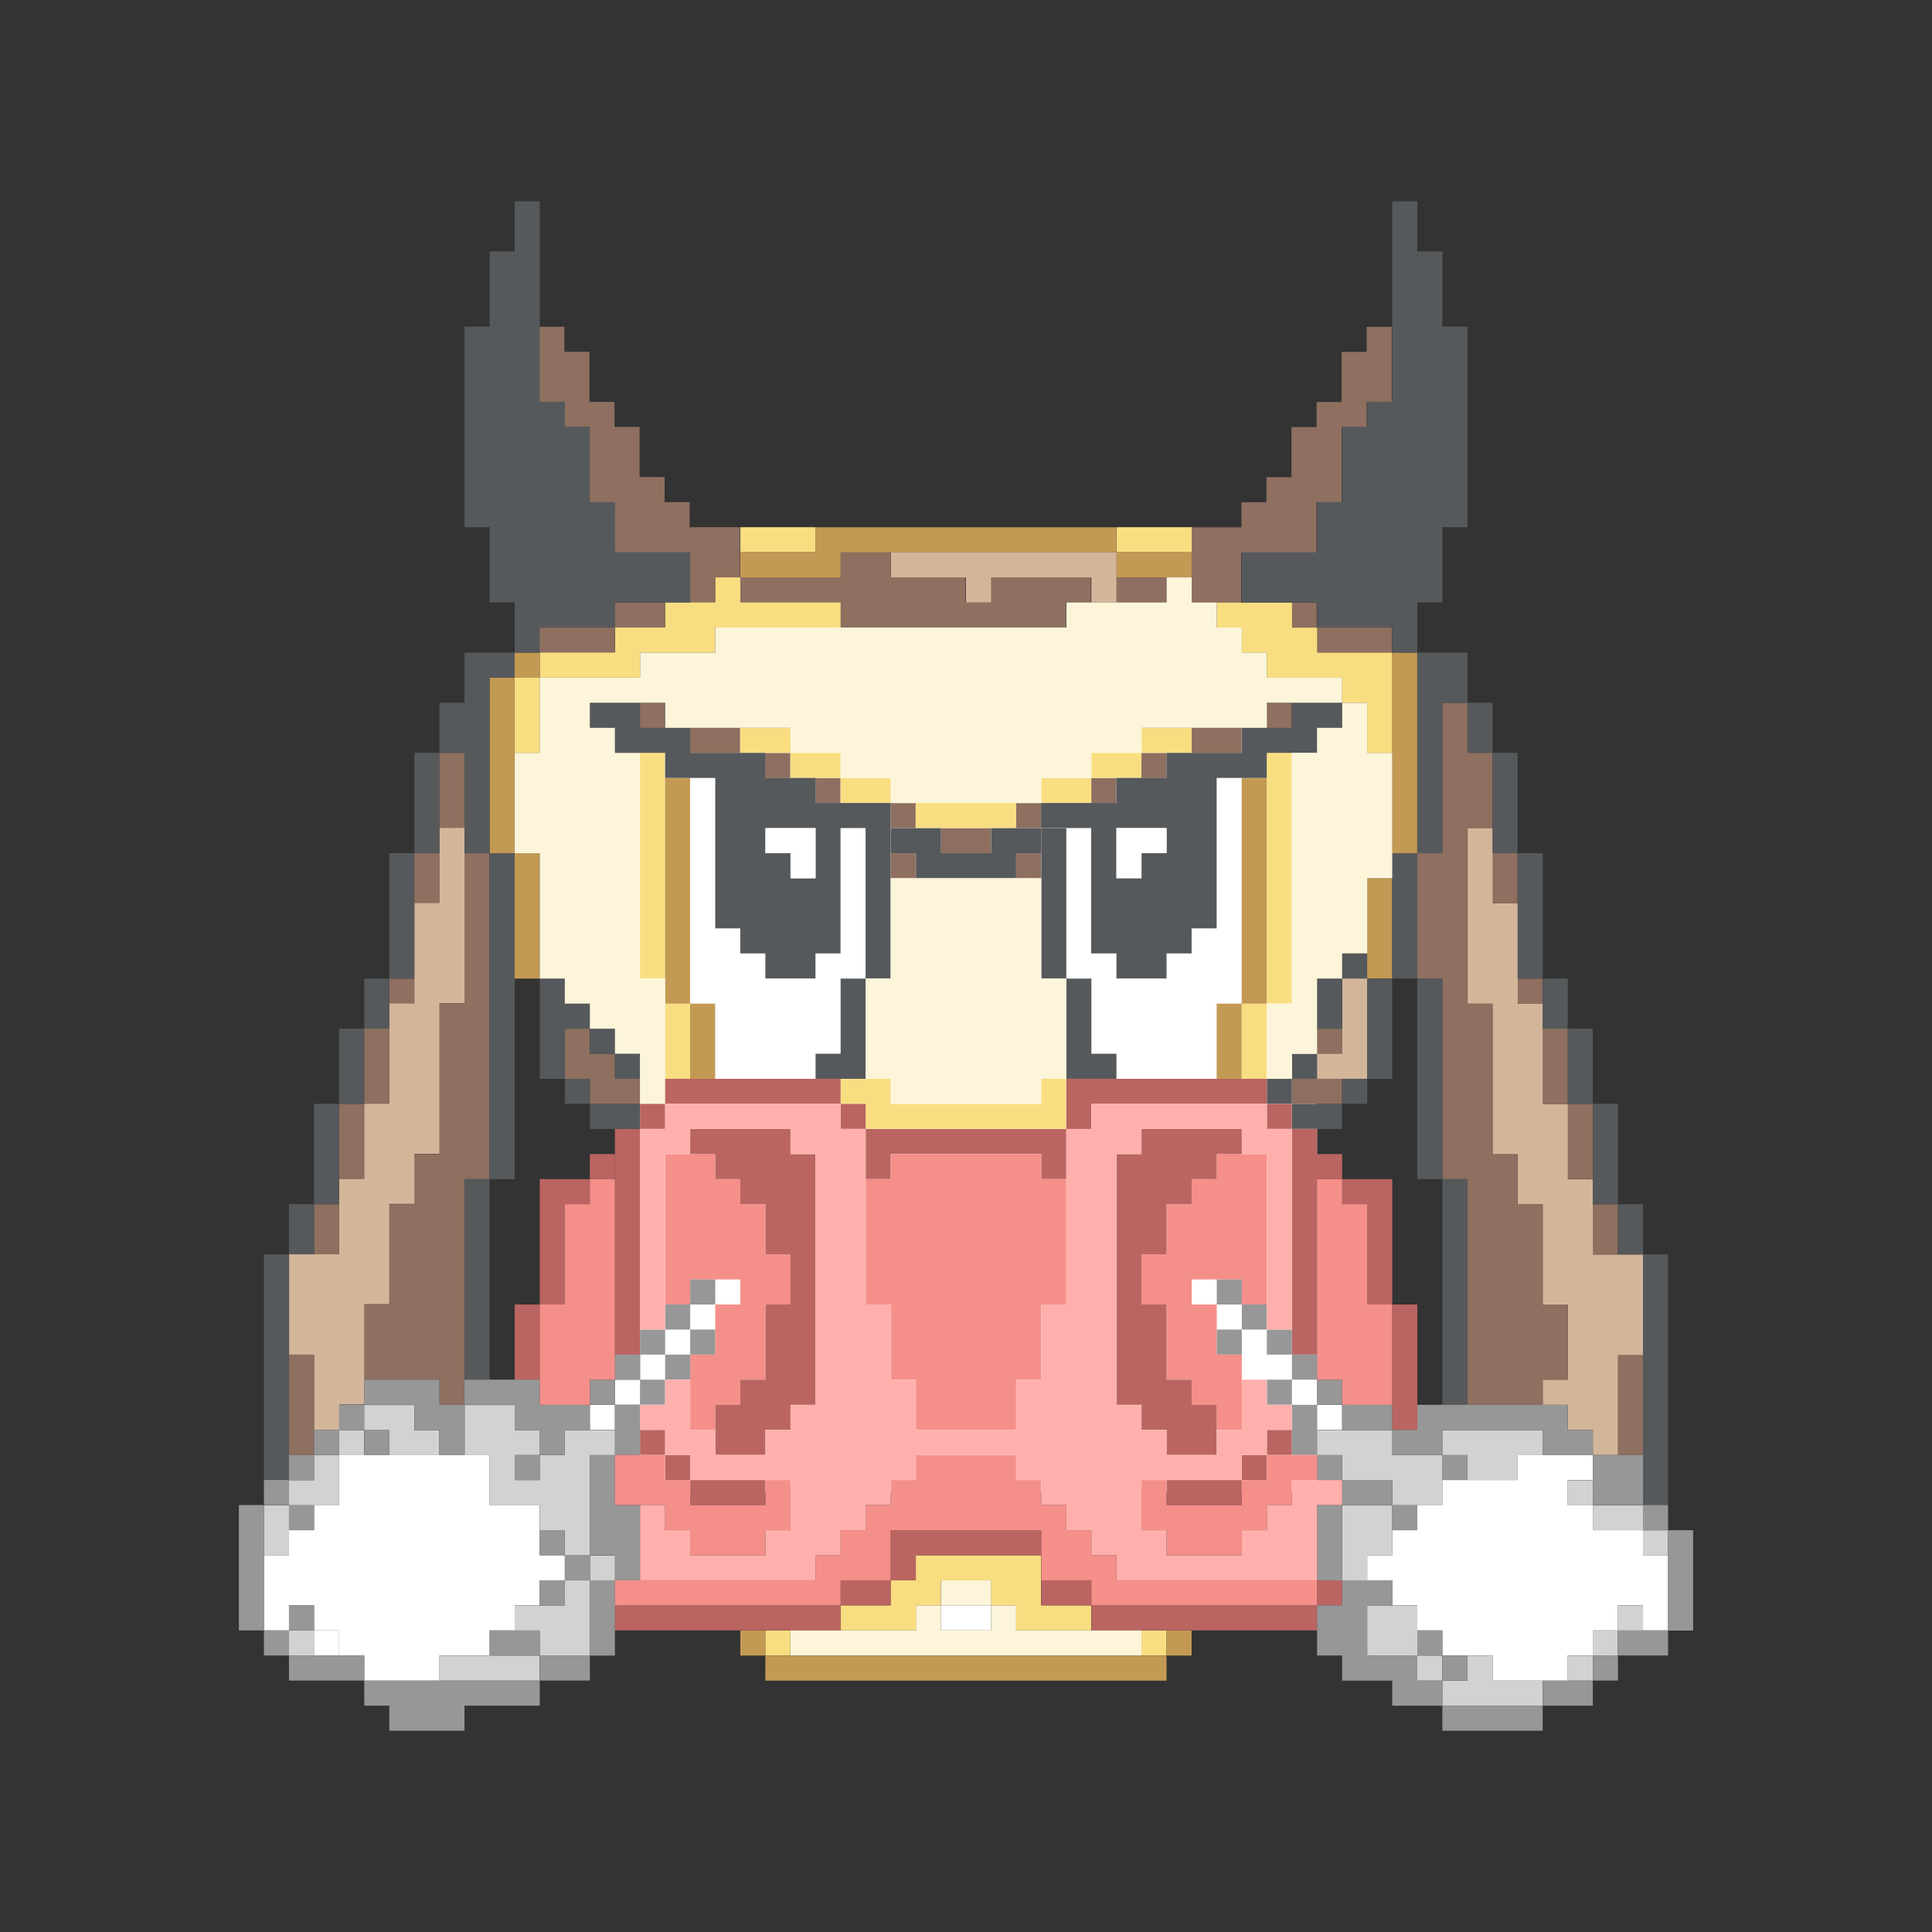 <?xml version="1.0" encoding="UTF-8"?><svg id="a" xmlns="http://www.w3.org/2000/svg" width="192" height="192" viewBox="0 0 192 192"><rect x="0" y="0" width="192" height="192" fill="#333333" stroke="none"/><defs><style>.d{fill:#ffb0ac;}.d,.e,.f,.g,.h,.i,.j,.k,.l,.m,.n,.o,.p{stroke-width:0px;}.f{fill:#d3b69a;}.g{fill:#56595b;}.h{fill:#d2d2d2;}.i{fill:#fdf5d9;}.j{fill:#fff;}.k{fill:#ba6561;}.l{fill:#8e6f60;}.m{fill:#f9de81;}.n{fill:#979797;}.o{fill:#f58f8a;}.p{fill:#c39a54;}</style></defs><g id="b"><g id="c"><rect class="j" x="63.61" y="72.33" width="67.28" height="76"/><path class="l" d="m163.28,144.59h-2.49v-9.97h2.49v9.97Zm-132.07,0h-2.49v-9.97h2.49v9.97Zm122.1-4.98h-7.48v-22.43h-2.49v-19.93h-2.49v-12.46h2.49v-14.95h2.49v4.98h2.49v7.48h-2.49v17.44h2.49v14.95h2.49v4.98h2.49v9.97h2.49v7.48h-2.49v2.49Zm-107.15,0h-2.49v-2.49h-7.48v-7.48h2.49v-9.97h2.49v-4.98h2.49v-14.95h2.49v-14.95h2.49v32.39h-2.49v22.43Zm114.62-14.95h-2.49v-4.98h2.49v4.98Zm-127.08,0h-2.49v-4.98h2.49v4.98Zm124.59-7.48h-2.49v-7.48h-2.49v-7.48h2.49v7.48h2.49v7.48Zm-122.1,0h-2.49v-7.48h2.49v7.48Zm97.18-7.48h-4.98v-2.49h4.98v2.49Zm-69.77,0h-4.98v-2.49h-2.49v-4.98h2.49v2.49h2.49v2.49h2.49v2.49Zm-24.92,0h-2.49v-7.48h2.49v7.48Zm94.69-4.98h-2.49v-2.49h2.49v2.49Zm19.93-4.98h-2.49v-2.49h2.49v2.49Zm-112.13,0h-2.49v-2.49h2.49v2.49Zm109.64-9.97h-2.49v-4.98h2.49v4.98Zm-107.15,0h-2.49v-4.98h2.49v4.98Zm59.8-2.49h-2.49v-2.49h2.49v2.49Zm-12.46,0h-2.49v-2.49h2.49v2.49Zm7.48-2.49h-4.98v-2.49h4.98v2.49Zm4.98-2.49h-2.49v-2.49h2.49v2.49Zm-12.46,0h-2.49v-2.49h2.49v2.49Zm-44.85,0h-2.49v-7.48h2.49v7.48Zm64.79-2.49h-2.49v-2.49h2.49v2.49Zm-27.41,0h-2.49v-2.49h2.49v2.49Zm32.39-2.49h-2.49v-2.49h2.49v2.49Zm-37.38,0h-2.49v-2.49h2.49v2.49Zm44.85-2.49h-4.98v-2.49h4.98v2.49Zm-49.84,0h-4.98v-2.49h4.98v2.49Zm54.82-2.49h-2.49v-2.49h2.49v2.49Zm-62.3,0h-2.49v-2.49h2.49v2.49Zm72.26-7.48h-7.48v-2.49h-2.49v-2.49h2.49v2.49h7.48v2.49Zm-77.25,0h-7.48v-2.49h7.48v2.49Zm44.85-2.49h-22.43v-2.49h-9.97v-2.49h-2.49v2.49h-2.49v-4.98h-7.48v-4.98h-2.49v-7.48h-2.49v-2.49h-2.49v-7.48h2.49v2.49h2.49v4.98h2.49v2.49h2.49v4.98h2.49v2.49h2.49v2.49h4.98v4.98h9.97v-2.49h4.98v2.49h7.48v2.49h2.49v-2.49h9.97v2.49h-2.49v2.49Zm-39.87,0h-4.98v-2.49h4.98v2.49Zm57.31-2.49h-4.98v-7.48h4.98v-2.49h2.49v-2.49h2.49v-4.98h2.49v-2.49h2.49v-4.98h2.49v-2.49h2.49v7.48h-2.49v2.49h-2.49v7.48h-2.49v4.98h-7.48v4.98Zm-7.48,0h-4.98v-2.49h4.98v2.49Z"/><path class="m" d="m115.93,164.52h-2.49v-2.49h2.49v2.49Zm-37.38,0h-2.49v-2.49h2.49v2.49Zm29.9-2.49h-7.48v-2.49h-2.49v-2.49h-4.98v2.49h-2.49v2.49h-7.48v-2.49h4.98v-2.49h2.49v-2.49h12.46v4.98h4.98v2.49Zm-2.49-49.84h-19.93v-2.49h-2.49v-2.49h4.98v2.49h14.95v-2.49h2.49v4.98Zm19.93-4.98h-2.49v-7.48h2.49v7.48Zm-57.31,0h-2.49v-7.48h2.49v7.48Zm59.8-7.48h-2.49v-24.92h2.49v24.92Zm-62.3-2.49h-2.49v-22.43h2.49v22.43Zm34.89-14.95h-9.97v-2.49h9.97v2.49Zm7.48-2.49h-4.98v-2.49h4.98v2.49Zm-19.93,0h-4.98v-2.49h-4.98v-2.49h-4.98v-2.49h4.98v2.49h4.98v2.49h4.98v2.49Zm24.92-2.49h-4.98v-2.49h4.98v2.49Zm24.92-2.49h-2.49v-4.98h-2.49v-2.49h-7.48v-2.49h-2.49v-2.49h-2.49v-2.49h7.48v2.49h2.49v2.49h7.48v9.97Zm-19.93,0h-4.98v-2.49h4.98v2.49Zm-64.79,0h-2.49v-7.48h2.49v7.48Zm9.97-7.48h-9.97v-2.49h7.48v-2.49h4.98v-2.49h4.98v-2.49h2.49v2.49h9.97v2.49h-12.46v2.49h-7.48v2.49Zm54.82-12.46h-7.48v-2.49h7.48v2.49Zm-37.38,0h-7.48v-2.49h7.48v2.49Z"/><path class="p" d="m115.93,167.02h-39.87v-2.49h-2.49v-2.49h2.49v2.49h39.87v2.49Zm2.49-2.49h-2.49v-2.49h2.49v2.49Zm4.98-57.31h-2.49v-7.48h2.49v7.48Zm-52.33,0h-2.49v-7.48h-2.49v-22.43h2.49v22.43h2.49v7.48Zm54.82-7.48h-2.49v-22.43h2.49v22.43Zm12.46-2.49h-2.49v-9.97h2.49v9.97Zm-84.72,0h-2.49v-12.46h-2.49v-17.44h2.49v17.44h2.49v12.46Zm87.21-12.46h-2.49v-19.93h2.49v19.93Zm-87.21-17.44h-2.49v-2.49h2.49v2.49Zm64.79-9.97h-7.48v-2.49h-27.41v2.49h-9.97v-2.49h7.48v-2.49h29.9v2.49h7.48v2.49Z"/><path class="f" d="m160.79,144.59h-2.49v-2.49h-2.49v-2.49h-2.49v-2.49h2.49v-7.48h-2.49v-9.97h-2.49v-4.98h-2.49v-14.95h-2.49v-17.44h2.49v7.48h2.49v9.97h2.49v9.97h2.49v7.48h2.49v7.48h4.98v9.97h-2.49v9.97Zm-127.08-2.49h-2.49v-7.48h-2.49v-9.97h4.98v-7.48h2.49v-7.48h2.49v-9.97h2.49v-9.97h2.49v-7.48h2.49v17.44h-2.49v14.95h-2.49v4.98h-2.49v9.97h-2.49v9.97h-2.49v2.49Zm102.16-34.89h-4.98v-2.49h2.49v-7.48h2.49v9.97Zm-24.92-47.34h-2.49v-2.49h-9.97v2.49h-2.49v-2.49h-7.48v-2.49h22.43v4.98Z"/><path class="e" d="m86.03,83.54h2.49m14.95,0h2.49m-19.93,2.49h2.49m14.95,0h2.49m-27.41,2.49h2.49m4.98,0h2.49m14.95,0h2.49m-19.93,2.49h2.49m14.95,0h2.49m-19.93,2.49h2.49m14.95,0h2.49m-19.93,2.49h2.49m14.95,0h2.49m-22.43,2.49h2.49m19.93,0h2.49m-24.92,2.49h2.49m19.93,0h2.49m-24.92,2.49h2.49m19.93,0h2.49m-27.41,2.49h4.98m19.93,0h4.98"/><path class="e" d="m113.44,88.52h2.49m-37.38,2.49h2.49m29.9,0h2.49"/><rect class="g" x="58.62" y="109.7" width="4.98" height="2.49"/><rect class="g" x="61.11" y="104.72" width="2.49" height="2.49"/><rect class="g" x="56.13" y="107.21" width="2.49" height="2.49"/><polygon class="g" points="56.13 99.74 56.13 97.25 53.64 97.25 53.64 107.21 56.13 107.21 56.13 102.23 58.62 102.23 58.62 99.74 56.13 99.74"/><polygon class="g" points="53.64 62.36 61.11 62.36 61.11 59.87 68.59 59.87 68.59 54.89 61.11 54.89 61.11 49.9 58.62 49.9 58.62 42.43 56.13 42.43 56.13 39.93 53.64 39.93 53.64 20 51.15 20 51.15 24.98 48.66 24.98 48.66 32.46 46.16 32.46 46.16 52.39 48.66 52.39 48.66 59.87 51.15 59.87 51.15 64.85 53.64 64.85 53.64 62.36"/><polygon class="g" points="98.49 84.79 93.51 84.79 93.51 82.3 88.52 82.3 88.52 84.79 91.02 84.79 91.02 87.28 100.98 87.28 100.98 84.79 103.48 84.79 103.48 82.3 98.49 82.3 98.49 84.79"/><rect class="g" x="58.62" y="102.23" width="2.49" height="2.49"/><polygon class="g" points="83.54 104.72 81.05 104.72 81.05 107.21 86.03 107.21 86.03 97.25 83.54 97.25 83.54 104.72"/><polygon class="g" points="108.46 104.72 108.46 97.25 105.97 97.25 105.97 107.21 110.95 107.21 110.95 104.72 108.46 104.72"/><rect class="g" x="103.48" y="82.3" width="2.49" height="14.95"/><path class="g" d="m81.05,79.8v-2.49h-4.98v-2.49h-7.48v-2.49h-4.98v-2.49h-4.98v2.49h2.49v2.49h4.98v2.49h4.98v14.95h2.49v2.49h2.49v2.49h4.98v-2.49h2.49v-12.46h2.49v14.95h2.49v-17.44h-7.48Zm0,7.48h-2.49v-2.49h-2.49v-2.49h4.98v4.98Z"/><polygon class="g" points="46.16 69.84 43.67 69.84 43.67 74.82 46.16 74.82 46.16 84.79 48.66 84.79 48.66 67.34 51.15 67.34 51.15 64.85 46.16 64.85 46.16 69.84"/><rect class="g" x="28.72" y="119.67" width="2.49" height="4.98"/><rect class="g" x="26.23" y="124.66" width="2.49" height="22.43"/><rect class="g" x="46.16" y="117.18" width="2.49" height="19.93"/><rect class="g" x="48.66" y="84.79" width="2.49" height="32.39"/><rect class="g" x="38.69" y="84.79" width="2.49" height="12.46"/><rect class="g" x="36.2" y="97.25" width="2.49" height="4.98"/><rect class="g" x="41.18" y="74.82" width="2.49" height="9.97"/><rect class="g" x="33.7" y="102.23" width="2.49" height="7.48"/><rect class="g" x="31.21" y="109.7" width="2.49" height="9.97"/><rect class="g" x="160.79" y="119.67" width="2.49" height="4.98"/><rect class="g" x="138.36" y="84.79" width="2.49" height="12.46"/><rect class="g" x="145.84" y="69.84" width="2.49" height="4.98"/><polygon class="g" points="140.85 64.85 140.85 84.79 143.34 84.79 143.34 69.84 145.84 69.84 145.84 64.85 140.85 64.85"/><path class="g" d="m110.95,94.75v2.49h4.98v-2.49h2.49v-2.49h2.49v-14.95h4.98v-2.49h4.98v-2.49h2.49v-2.49h-4.98v2.49h-4.98v2.49h-7.48v2.49h-4.98v2.49h-7.48v2.49h4.98v12.46h2.49Zm0-12.46h4.98v2.49h-2.49v2.49h-2.49v-4.98Z"/><rect class="g" x="150.82" y="84.79" width="2.49" height="12.46"/><rect class="g" x="148.33" y="74.82" width="2.49" height="9.97"/><rect class="g" x="153.31" y="97.25" width="2.49" height="4.98"/><rect class="g" x="163.28" y="124.66" width="2.49" height="24.92"/><rect class="g" x="158.3" y="109.7" width="2.49" height="9.97"/><rect class="g" x="155.8" y="102.23" width="2.49" height="7.48"/><polygon class="g" points="143.34 59.87 143.34 52.39 145.84 52.39 145.84 32.46 143.34 32.46 143.34 24.98 140.85 24.98 140.85 20 138.36 20 138.36 39.93 135.87 39.93 135.87 42.43 133.38 42.43 133.38 49.9 130.89 49.9 130.89 54.89 123.41 54.89 123.41 59.87 130.89 59.87 130.89 62.36 138.36 62.36 138.36 64.85 140.85 64.85 140.85 59.87 143.34 59.87"/><rect class="g" x="140.85" y="97.25" width="2.49" height="19.93"/><rect class="g" x="128.39" y="109.7" width="4.98" height="2.49"/><rect class="g" x="143.34" y="117.18" width="2.49" height="22.43"/><rect class="g" x="133.38" y="94.75" width="2.49" height="2.49"/><rect class="g" x="125.9" y="107.21" width="2.49" height="2.49"/><rect class="g" x="135.87" y="97.25" width="2.49" height="9.97"/><rect class="g" x="128.39" y="104.72" width="2.49" height="2.49"/><rect class="g" x="130.89" y="97.25" width="2.49" height="4.98"/><rect class="g" x="133.38" y="107.21" width="2.49" height="2.49"/><polygon class="j" points="53.64 149.57 48.66 149.57 48.66 144.59 33.7 144.59 33.7 149.57 31.21 149.57 31.21 152.07 28.72 152.07 28.72 154.56 26.23 154.56 26.23 162.03 28.72 162.03 28.72 159.54 31.21 159.54 31.21 162.03 33.7 162.03 33.7 164.52 36.2 164.52 36.2 167.02 43.67 167.02 43.67 164.52 48.66 164.52 48.66 162.03 51.15 162.03 51.15 159.54 53.64 159.54 53.64 157.05 56.13 157.05 56.13 154.56 53.64 154.56 53.64 149.57"/><rect class="j" x="61.11" y="137.11" width="2.49" height="2.49"/><rect class="j" x="58.62" y="139.61" width="2.49" height="2.49"/><rect class="j" x="66.1" y="132.13" width="2.49" height="2.49"/><polygon class="j" points="78.56 87.28 81.05 87.28 81.05 82.3 78.56 82.3 76.07 82.3 76.07 84.79 78.56 84.79 78.56 87.28"/><polygon class="j" points="113.44 84.79 115.93 84.79 115.93 82.3 113.44 82.3 110.95 82.3 110.95 87.28 113.44 87.28 113.44 84.79"/><rect class="j" x="130.89" y="139.61" width="2.49" height="2.49"/><rect class="j" x="123.41" y="132.13" width="2.49" height="2.49"/><polygon class="j" points="163.28 154.56 163.28 152.07 158.3 152.07 158.3 149.57 155.8 149.57 155.8 147.08 158.3 147.08 158.3 144.59 150.82 144.59 150.82 147.08 143.34 147.08 143.34 149.57 140.85 149.57 140.85 152.07 138.36 152.07 138.36 154.56 135.87 154.56 135.87 157.05 138.36 157.05 138.36 159.54 140.85 159.54 140.85 162.03 143.34 162.03 143.34 164.52 148.33 164.52 148.33 167.02 155.8 167.02 155.8 164.52 158.3 164.52 158.3 162.03 160.79 162.03 160.79 159.54 163.28 159.54 163.28 162.03 165.77 162.03 165.77 154.56 163.28 154.56"/><rect class="j" x="128.39" y="137.11" width="2.49" height="2.49"/><rect class="j" x="93.51" y="159.54" width="4.98" height="2.49"/><polygon class="i" points="135.87 74.82 135.87 72.33 135.87 69.84 133.38 69.84 133.38 72.33 130.89 72.33 130.89 74.82 128.39 74.82 128.39 82.3 128.39 94.75 128.39 99.74 125.9 99.74 125.9 104.72 125.9 107.21 128.39 107.21 128.39 104.72 130.89 104.72 130.89 102.23 130.89 97.25 133.38 97.25 133.38 94.75 135.87 94.75 135.87 87.28 138.36 87.28 138.36 77.31 138.36 74.82 135.87 74.82"/><polygon class="i" points="130.89 67.34 125.9 67.34 125.9 64.85 123.41 64.85 123.41 62.36 120.92 62.36 120.92 59.87 118.43 59.87 118.43 57.38 115.93 57.38 115.93 59.87 105.97 59.87 105.97 62.36 73.57 62.36 71.08 62.36 71.08 64.85 68.59 64.85 66.1 64.85 63.61 64.85 63.61 67.34 61.11 67.34 56.13 67.34 53.64 67.34 53.64 72.33 53.64 74.82 51.15 74.82 51.15 82.3 51.15 84.79 53.64 84.79 53.64 97.25 56.13 97.25 56.13 99.74 58.62 99.74 58.62 102.23 61.11 102.23 61.11 104.72 63.61 104.72 63.61 107.21 63.61 109.7 66.1 109.7 66.1 107.21 66.1 97.25 63.61 97.25 63.61 82.3 63.61 74.82 61.11 74.82 61.11 72.33 58.62 72.33 58.62 69.84 61.11 69.84 66.1 69.84 66.1 72.33 73.57 72.33 78.56 72.33 78.56 74.82 83.54 74.82 83.54 77.31 86.03 77.31 88.52 77.31 88.52 79.8 100.98 79.8 103.48 79.8 103.48 77.31 108.46 77.31 108.46 74.82 113.44 74.82 113.44 72.33 120.92 72.33 125.9 72.33 125.9 69.84 130.89 69.84 133.38 69.84 133.38 67.34 130.89 67.34"/><polygon class="i" points="103.48 97.25 103.48 94.75 103.48 87.28 88.52 87.28 88.52 94.75 88.52 97.25 86.03 97.25 86.03 104.72 86.03 107.21 88.52 107.21 88.52 109.7 103.48 109.7 103.48 107.21 105.97 107.21 105.97 97.25 103.48 97.25"/><rect class="k" x="61.11" y="159.54" width="22.43" height="2.49"/><polygon class="k" points="53.64 129.64 56.13 129.64 56.13 119.67 58.62 119.67 58.62 117.18 53.64 117.18 53.64 129.64"/><rect class="k" x="58.62" y="114.69" width="2.49" height="2.49"/><rect class="k" x="83.54" y="157.05" width="4.98" height="2.49"/><rect class="k" x="51.15" y="129.64" width="2.49" height="7.48"/><polygon class="k" points="133.38 117.18 133.38 119.67 135.87 119.67 135.87 129.64 138.36 129.64 138.36 117.18 133.38 117.18"/><rect class="k" x="138.36" y="129.64" width="2.49" height="12.46"/><rect class="k" x="103.48" y="157.05" width="4.98" height="2.49"/><polygon class="k" points="103.48 152.07 88.52 152.07 88.52 157.05 91.02 157.05 91.02 154.56 103.48 154.56 103.48 152.07"/><rect class="k" x="130.89" y="157.05" width="2.49" height="2.49"/><rect class="k" x="108.46" y="159.54" width="22.43" height="2.49"/><polygon class="o" points="115.93 137.11 118.43 137.11 118.43 139.61 120.92 139.61 120.92 142.1 123.41 142.1 123.41 134.62 120.92 134.62 120.92 129.64 118.43 129.64 118.43 127.15 120.92 127.15 123.41 127.15 123.41 129.64 125.9 129.64 125.9 114.69 120.92 114.69 120.92 117.18 118.43 117.18 118.43 119.67 115.93 119.67 115.93 124.66 113.44 124.66 113.44 129.64 115.93 129.64 115.93 137.11"/><polygon class="o" points="68.59 127.15 71.08 127.15 73.57 127.15 73.57 129.64 71.08 129.64 71.08 134.62 68.59 134.62 68.59 142.1 71.08 142.1 71.08 139.61 73.57 139.61 73.57 137.11 76.07 137.11 76.07 129.64 78.56 129.64 78.56 124.66 76.07 124.66 76.07 119.67 73.57 119.67 73.57 117.18 71.08 117.18 71.08 114.69 66.1 114.69 66.1 129.64 68.59 129.64 68.59 127.15"/><path class="h" d="m153.31,169.51h-9.97v-2.49h-2.49v-2.49h-4.98v-4.98h4.98v4.98h2.49v2.49h2.49v-2.49h2.49v2.49h4.98v2.49Zm4.98-2.49h-2.49v-2.49h2.49v2.49Zm-104.66,0h-9.97v-2.49h9.97v2.49Zm107.15-2.49h-2.49v-2.49h2.49v2.49Zm-102.16,0h-4.98v-2.49h-2.49v-2.49h4.98v-2.49h2.49v7.48Zm-27.41,0h-2.49v-2.49h2.49v2.49Zm132.07-2.49h-2.49v-2.49h2.49v2.49Zm-27.41-4.98h-2.49v-7.48h4.98v4.98h-2.49v2.49Zm-74.75,0h-2.49v-2.49h-2.49v-2.49h-2.49v-2.49h-4.98v-4.98h-2.49v-4.98h4.98v2.49h2.49v2.49h2.49v-2.49h4.98v2.49h-2.49v9.97h2.49v2.49Zm-9.97-9.97h2.49v-2.49h-2.49v2.49Zm114.62,7.48h-2.49v-2.49h-4.98v-2.49h-2.49v-2.49h2.49v2.49h4.98v2.49h2.49v2.49Zm-137.05,0h-2.49v-4.98h2.49v4.98Zm114.62-4.98h-4.98v-2.49h-4.98v-2.49h-2.49v-2.49h7.48v2.49h4.98v4.98Zm-109.64,0h-4.98v-2.49h2.49v-2.49h2.49v4.98Zm117.11-2.49h-4.98v-2.49h-2.49v-2.49h9.97v2.49h-2.49v2.49Zm-107.15-2.49h-4.98v-2.49h-2.49v-2.49h4.98v2.49h2.49v2.49Zm-7.48,0h-2.49v-2.49h2.49v2.49Z"/><rect class="k" x="61.11" y="112.2" width="2.49" height="22.43"/><rect class="k" x="63.61" y="109.7" width="2.49" height="2.49"/><rect class="k" x="66.1" y="107.21" width="17.44" height="2.49"/><rect class="k" x="68.59" y="147.08" width="7.48" height="2.49"/><rect class="k" x="83.54" y="109.7" width="2.49" height="2.49"/><rect class="k" x="63.61" y="142.1" width="2.49" height="2.49"/><rect class="k" x="66.1" y="144.59" width="2.49" height="2.49"/><rect class="k" x="115.93" y="147.08" width="7.48" height="2.49"/><polygon class="k" points="103.48 112.2 88.52 112.2 86.03 112.2 86.03 117.18 88.52 117.18 88.52 114.69 103.48 114.69 103.48 117.18 105.97 117.18 105.97 112.2 103.48 112.2"/><polygon class="k" points="105.97 107.21 105.97 112.2 108.46 112.2 108.46 109.7 125.9 109.7 125.9 107.21 105.97 107.21"/><rect class="k" x="125.9" y="142.1" width="2.49" height="2.49"/><polygon class="k" points="130.89 114.69 130.89 112.2 128.39 112.2 128.39 134.62 130.89 134.62 130.89 117.18 133.38 117.18 133.38 114.69 130.89 114.69"/><rect class="k" x="123.41" y="144.59" width="2.49" height="2.49"/><rect class="k" x="125.9" y="109.7" width="2.49" height="2.49"/><polygon class="k" points="78.56 114.69 78.56 112.2 68.59 112.2 68.59 114.69 71.08 114.69 71.08 117.18 73.57 117.18 73.57 119.67 76.07 119.67 76.07 124.66 78.56 124.66 78.56 129.64 76.07 129.64 76.07 132.13 76.07 134.62 76.07 137.11 73.57 137.11 73.57 139.61 71.08 139.61 71.08 142.1 71.08 144.59 76.07 144.59 76.07 142.1 78.56 142.1 78.56 139.61 81.05 139.61 81.05 114.69 78.56 114.69"/><polygon class="k" points="113.44 112.2 113.44 114.69 110.95 114.69 110.95 139.61 113.44 139.61 113.44 142.1 115.93 142.1 115.93 144.59 120.92 144.59 120.92 142.1 120.92 139.61 118.43 139.61 118.43 137.11 115.93 137.11 115.93 134.62 115.93 132.13 115.93 129.64 113.44 129.64 113.44 124.66 115.93 124.66 115.93 119.67 118.43 119.67 118.43 117.18 120.92 117.18 120.92 114.69 123.41 114.69 123.41 112.2 113.44 112.2"/><rect class="n" x="53.64" y="164.52" width="4.98" height="2.49"/><rect class="n" x="48.66" y="162.03" width="4.98" height="2.49"/><rect class="n" x="28.72" y="159.54" width="2.49" height="2.49"/><rect class="j" x="31.21" y="162.03" width="2.49" height="2.49"/><rect class="n" x="28.72" y="164.52" width="7.48" height="2.49"/><rect class="n" x="61.11" y="139.61" width="2.49" height="4.98"/><rect class="n" x="58.62" y="157.05" width="2.49" height="7.48"/><rect class="n" x="26.23" y="162.03" width="2.49" height="2.49"/><rect class="n" x="56.13" y="154.56" width="2.49" height="2.49"/><polygon class="n" points="58.62 154.56 61.11 154.56 61.11 157.05 63.61 157.05 63.61 149.57 61.11 149.57 61.11 144.59 58.62 144.59 58.62 154.56"/><rect class="n" x="53.64" y="157.05" width="2.49" height="2.49"/><rect class="n" x="53.64" y="152.07" width="2.49" height="2.49"/><rect class="n" x="26.23" y="147.08" width="2.49" height="2.49"/><rect class="n" x="51.15" y="144.59" width="2.49" height="2.49"/><rect class="n" x="58.62" y="137.11" width="2.49" height="2.49"/><rect class="n" x="63.61" y="132.13" width="2.49" height="2.49"/><rect class="n" x="61.11" y="134.62" width="2.49" height="2.49"/><rect class="n" x="68.59" y="132.13" width="2.49" height="2.49"/><polygon class="n" points="36.2 169.51 38.69 169.51 38.69 172 46.16 172 46.16 169.51 53.64 169.51 53.64 167.02 36.2 167.02 36.2 169.51"/><rect class="n" x="23.74" y="149.57" width="2.49" height="12.46"/><rect class="n" x="33.7" y="139.61" width="2.49" height="2.49"/><rect class="n" x="31.21" y="142.1" width="2.49" height="2.49"/><rect class="n" x="36.2" y="142.1" width="2.49" height="2.49"/><polygon class="n" points="51.15 142.1 53.64 142.1 53.64 144.59 56.13 144.59 56.13 142.1 58.62 142.1 58.62 139.61 53.64 139.61 53.64 137.11 46.16 137.11 46.16 139.61 51.15 139.61 51.15 142.1"/><rect class="n" x="28.72" y="144.59" width="2.49" height="2.49"/><polygon class="n" points="41.18 142.1 43.67 142.1 43.67 144.59 46.16 144.59 46.16 139.61 43.67 139.61 43.67 137.11 36.2 137.11 36.2 139.61 41.18 139.61 41.18 142.1"/><rect class="n" x="28.72" y="149.57" width="2.49" height="2.49"/><rect class="n" x="153.31" y="167.02" width="4.98" height="2.49"/><rect class="n" x="63.61" y="137.11" width="2.49" height="2.49"/><rect class="n" x="128.39" y="139.61" width="2.49" height="4.98"/><rect class="n" x="133.38" y="147.08" width="4.98" height="2.49"/><rect class="n" x="133.38" y="139.61" width="4.98" height="2.49"/><rect class="n" x="130.89" y="137.11" width="2.49" height="2.49"/><polygon class="n" points="143.34 144.59 143.34 142.1 153.31 142.1 153.31 144.59 158.3 144.59 158.3 142.1 155.8 142.1 155.8 139.61 143.34 139.61 140.85 139.61 140.85 142.1 138.36 142.1 138.36 144.59 143.34 144.59"/><rect class="n" x="138.36" y="149.57" width="2.49" height="2.49"/><rect class="n" x="130.89" y="144.59" width="2.49" height="2.49"/><rect class="n" x="160.79" y="162.03" width="4.98" height="2.49"/><rect class="n" x="158.3" y="164.52" width="2.49" height="2.49"/><rect class="n" x="165.77" y="152.07" width="2.49" height="9.97"/><polygon class="n" points="140.85 167.02 140.85 164.52 135.87 164.52 135.87 159.54 138.36 159.54 138.36 157.05 133.38 157.05 133.38 159.54 130.89 159.54 130.89 164.52 133.38 164.52 133.38 167.02 138.36 167.02 138.36 169.51 143.34 169.51 143.34 167.02 140.85 167.02"/><rect class="n" x="143.34" y="164.52" width="2.49" height="2.49"/><rect class="n" x="140.85" y="162.03" width="2.49" height="2.49"/><rect class="n" x="143.34" y="144.59" width="2.49" height="2.49"/><rect class="n" x="158.3" y="144.59" width="4.98" height="4.98"/><rect class="n" x="130.89" y="149.57" width="2.49" height="7.48"/><rect class="n" x="68.59" y="127.15" width="2.49" height="2.49"/><rect class="n" x="143.34" y="169.51" width="9.97" height="2.49"/><rect class="n" x="66.1" y="134.62" width="2.49" height="2.49"/><rect class="n" x="66.1" y="129.64" width="2.49" height="2.49"/><rect class="n" x="125.9" y="137.11" width="2.49" height="2.49"/><rect class="n" x="120.92" y="132.13" width="2.49" height="2.49"/><rect class="n" x="125.9" y="132.13" width="2.49" height="2.49"/><rect class="n" x="163.28" y="149.57" width="2.49" height="2.49"/><rect class="n" x="128.39" y="134.62" width="2.49" height="2.49"/><rect class="n" x="123.41" y="129.64" width="2.49" height="2.49"/><rect class="n" x="120.92" y="127.15" width="2.49" height="2.49"/><polygon class="o" points="61.11 117.18 58.62 117.18 58.62 119.67 56.13 119.67 56.13 129.64 53.64 129.64 53.64 139.61 56.13 139.61 58.62 139.61 58.62 137.11 61.11 137.11 61.11 117.18"/><polygon class="o" points="88.52 137.11 91.02 137.11 91.02 142.1 100.98 142.1 100.98 137.11 103.48 137.11 103.48 129.64 105.97 129.64 105.97 117.18 103.48 117.18 103.48 114.69 88.52 114.69 88.52 117.18 86.03 117.18 86.03 129.64 88.52 129.64 88.52 137.11"/><polygon class="o" points="135.87 129.64 135.87 119.67 133.38 119.67 133.38 117.18 130.89 117.18 130.89 137.11 133.38 137.11 133.38 139.61 135.87 139.61 138.36 139.61 138.36 129.64 135.87 129.64"/><polygon class="o" points="110.95 154.56 108.46 154.56 108.46 152.07 105.97 152.07 105.97 149.57 103.48 149.57 103.48 147.08 100.98 147.08 100.98 144.59 91.02 144.59 91.02 147.08 88.52 147.08 88.52 149.57 86.03 149.57 86.03 152.07 83.54 152.07 83.54 154.56 81.05 154.56 81.05 157.05 61.11 157.05 61.11 159.54 83.54 159.54 83.54 157.05 88.52 157.05 88.52 152.07 103.48 152.07 103.48 157.05 108.46 157.05 108.46 159.54 130.89 159.54 130.89 157.05 110.95 157.05 110.95 154.56"/><polygon class="o" points="125.9 147.08 123.41 147.08 123.41 149.57 115.93 149.57 115.93 147.08 113.44 147.08 113.44 152.07 115.93 152.07 115.93 154.56 123.41 154.56 123.41 152.07 125.9 152.07 125.9 149.57 128.39 149.57 128.39 147.08 130.89 147.08 130.89 144.59 125.9 144.59 125.9 147.08"/><polygon class="o" points="76.07 147.08 76.07 149.57 68.59 149.57 68.59 147.08 66.1 147.08 66.1 144.59 61.11 144.59 61.11 147.08 61.11 149.57 63.61 149.57 66.1 149.57 66.1 152.07 68.59 152.07 68.59 154.56 76.07 154.56 76.07 152.07 78.56 152.07 78.56 147.08 76.07 147.08"/><polygon class="d" points="128.39 147.08 128.39 149.57 125.9 149.57 125.9 152.07 123.41 152.07 123.41 154.56 115.93 154.56 115.93 152.07 113.44 152.07 113.44 147.08 123.41 147.08 123.41 144.59 125.9 144.59 125.9 142.1 128.39 142.1 128.39 139.61 125.9 139.61 125.9 137.11 123.41 137.11 123.41 142.1 120.92 142.1 120.92 144.59 115.93 144.59 115.93 142.1 113.44 142.1 113.44 139.61 110.95 139.61 110.95 114.69 113.44 114.69 113.44 112.2 123.41 112.2 123.41 114.69 125.9 114.69 125.9 119.67 125.9 122.16 125.9 127.15 125.9 132.13 128.39 132.13 128.39 127.15 128.39 122.16 128.39 119.67 128.39 112.2 125.9 112.2 125.9 109.7 113.44 109.7 110.95 109.7 108.46 109.7 108.46 112.2 105.97 112.2 105.97 129.64 103.48 129.64 103.48 137.11 100.98 137.11 100.98 142.1 91.02 142.1 91.02 137.11 88.52 137.11 88.52 129.64 86.03 129.64 86.03 112.2 83.54 112.2 83.54 109.7 81.05 109.7 78.56 109.7 66.1 109.7 66.1 112.2 63.61 112.2 63.61 119.67 63.61 122.16 63.61 127.15 63.61 132.13 66.1 132.13 66.1 127.15 66.1 122.16 66.1 119.67 66.1 114.69 68.59 114.69 68.59 112.2 78.56 112.2 78.56 114.69 81.05 114.69 81.05 139.61 78.56 139.61 78.56 142.1 76.07 142.1 76.07 144.59 71.08 144.59 71.08 142.1 68.59 142.1 68.59 137.11 66.1 137.11 66.1 139.61 63.61 139.61 63.61 142.1 66.1 142.1 66.1 144.59 68.59 144.59 68.59 147.08 78.56 147.08 78.56 149.57 78.56 152.07 76.07 152.07 76.07 154.56 68.59 154.56 68.59 152.07 66.1 152.07 66.1 149.57 63.61 149.57 63.61 157.05 81.05 157.05 81.05 154.56 83.54 154.56 83.54 152.07 86.03 152.07 86.03 149.57 88.52 149.57 88.52 147.08 91.02 147.08 91.02 144.59 100.98 144.59 100.98 147.08 103.48 147.08 103.48 149.57 105.97 149.57 105.97 152.07 108.46 152.07 108.46 154.56 110.95 154.56 110.95 157.05 130.89 157.05 130.89 149.57 133.38 149.57 133.38 147.08 128.39 147.08"/><rect class="i" x="93.51" y="157.05" width="4.98" height="2.49"/><polygon class="i" points="105.97 162.03 103.48 162.03 100.98 162.03 100.98 159.54 98.49 159.54 98.49 162.03 93.51 162.03 93.51 159.54 91.02 159.54 91.02 162.03 86.03 162.03 78.56 162.03 78.56 164.52 86.03 164.52 100.98 164.52 103.48 164.52 105.97 164.52 113.44 164.52 113.44 162.03 105.97 162.03"/></g></g></svg>